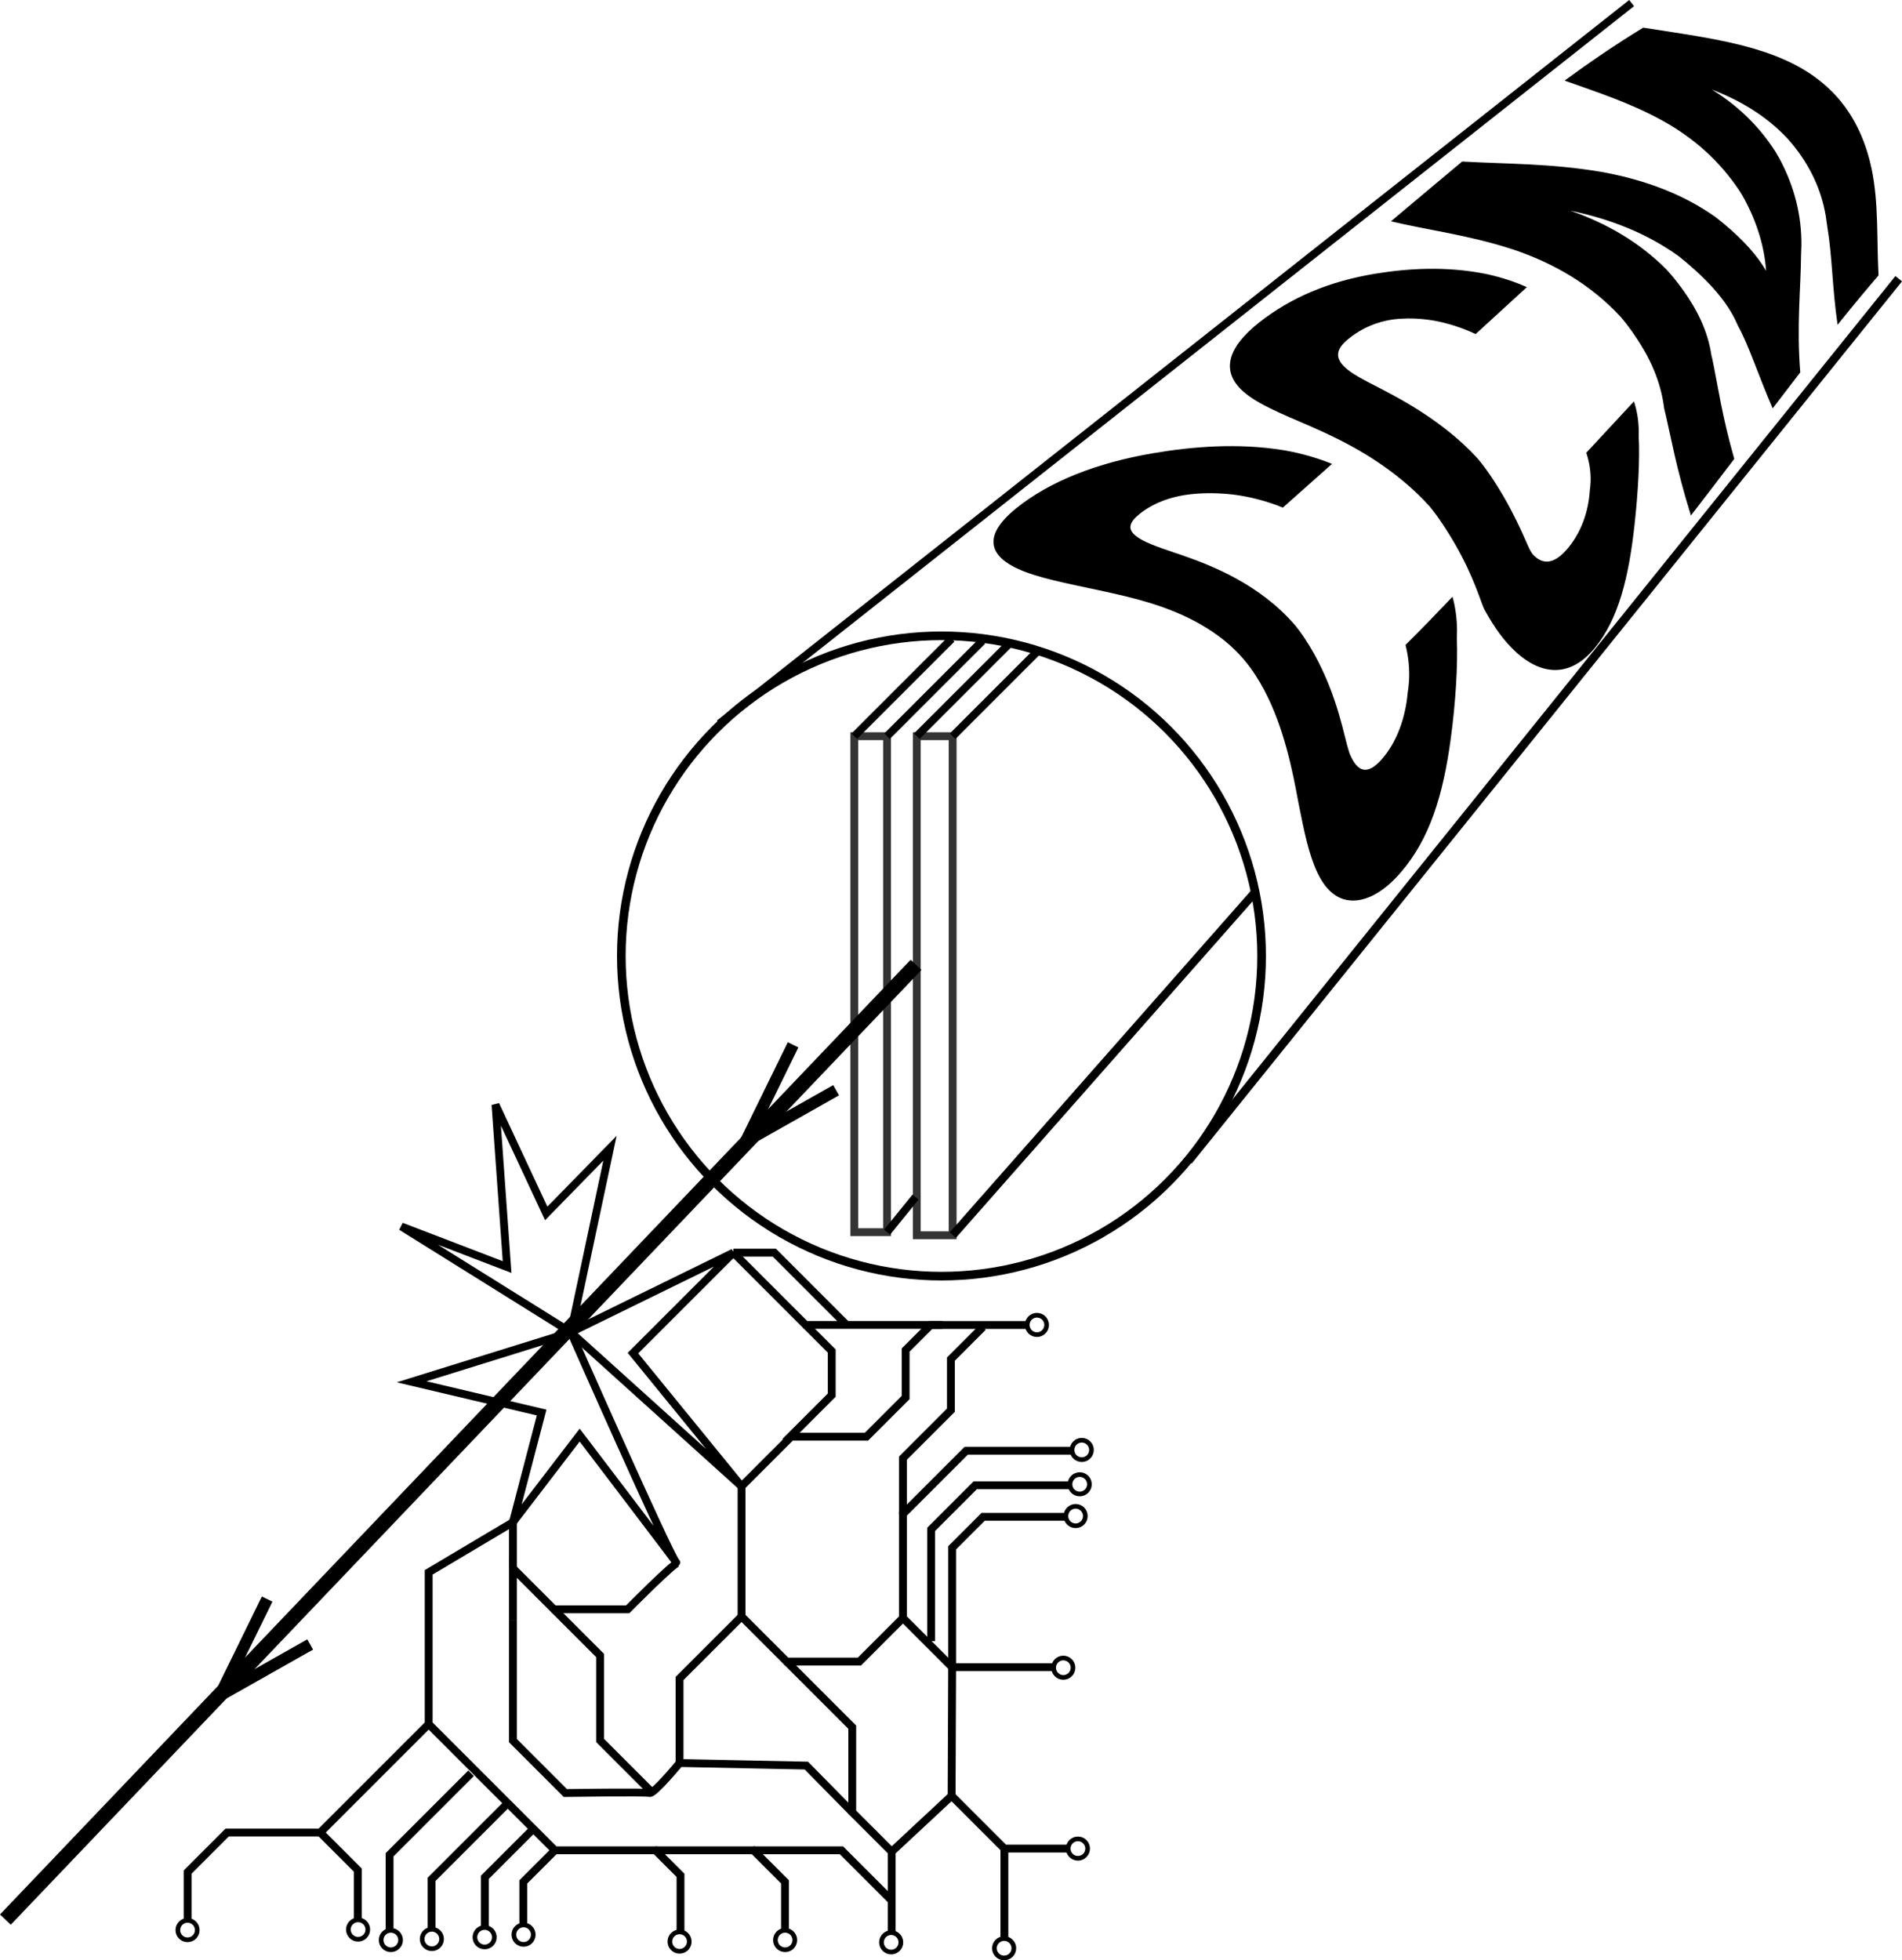 <?xml version="1.0" encoding="UTF-8" standalone="no"?>
<!-- Created with Inkscape (http://www.inkscape.org/) -->

<svg
   xmlns:dc="http://purl.org/dc/elements/1.1/"
   xmlns:cc="http://creativecommons.org/ns#"
   xmlns:rdf="http://www.w3.org/1999/02/22-rdf-syntax-ns#"
   xmlns:svg="http://www.w3.org/2000/svg"
   xmlns="http://www.w3.org/2000/svg"
   xmlns:sodipodi="http://sodipodi.sourceforge.net/DTD/sodipodi-0.dtd"
   xmlns:inkscape="http://www.inkscape.org/namespaces/inkscape"
   width="242.424mm"
   height="249.832mm"
   viewBox="0 0 242.424 249.832"
   version="1.1"
   id="svg8"
   inkscape:version="0.92.4 (5da689c313, 2019-01-14)"
   sodipodi:docname="ccm.svg"
   inkscape:export-filename="/home/alex/Desktop/ccm.png"
   inkscape:export-xdpi="96"
   inkscape:export-ydpi="96">
  <defs
     id="defs2">
    <inkscape:path-effect
       effect="perspective-envelope"
       up_left_point="-1258.392,424.436"
       up_right_point="-1056.41,427.75"
       down_left_point="-1271.858,510.554"
       down_right_point="-1060.511,484.223"
       id="path-effect999"
       is_visible="true"
       deform_type="perspective"
       horizontal_mirror="false"
       vertical_mirror="false"
       overflow_perspective="false" />
    <inkscape:path-effect
       effect="envelope"
       id="path-effect967"
       is_visible="true"
       yy="true"
       xx="true"
       bendpath1="m -1283.8,431.662 193.138,-1.997"
       bendpath2="m -1054.111,430.959 c 16.535,23.615 27.701,52.249 0.447,69.566"
       bendpath3="m -1271.324,508.701 186.597,-3.207"
       bendpath4="m -1258.246,432.488 c 27.466,23.072 28.41,48.197 1.704,73.096"
       bendpath1-nodetypes="cc"
       bendpath3-nodetypes="cc"
       bendpath2-nodetypes="cc"
       bendpath4-nodetypes="cc" />
    <inkscape:path-effect
       effect="envelope"
       id="path-effect965"
       is_visible="true"
       yy="false"
       xx="false"
       bendpath1="M 0,0 H 1"
       bendpath2="m -1015.077,423.346 5.285,81.219"
       bendpath3="M 0,0 H 1"
       bendpath4="m -1336.071,428.719 c 29.716,20.371 47.987,42.214 -3.327,73.013"
       bendpath4-nodetypes="cc"
       bendpath2-nodetypes="cc"
       bendpath1-nodetypes="cc"
       bendpath3-nodetypes="cc" />
  </defs>
  <sodipodi:namedview
     id="base"
     pagecolor="#ffffff"
     bordercolor="#666666"
     borderopacity="1.0"
     inkscape:pageopacity="0.0"
     inkscape:pageshadow="2"
     inkscape:zoom="0.71624579"
     inkscape:cx="120.78683"
     inkscape:cy="416.9683"
     inkscape:document-units="mm"
     inkscape:current-layer="layer1"
     showgrid="false"
     inkscape:window-width="1920"
     inkscape:window-height="1051"
     inkscape:window-x="0"
     inkscape:window-y="0"
     inkscape:window-maximized="1"
     fit-margin-top="0"
     fit-margin-left="0"
     fit-margin-right="0"
     fit-margin-bottom="0" />
  <g
     inkscape:label="Layer 1"
     inkscape:groupmode="layer"
     id="layer1"
     transform="translate(-5.002,-41.749)">
    <circle
       id="path3754"
       cx="132.181"
       cy="175.68"
       r="30.049"
       style="opacity:0;stroke:#000000;stroke-width:0.265;stroke-miterlimit:4;stroke-dasharray:none;stroke-opacity:0.795" />
    <circle
       style="opacity:1;fill:none;stroke:#000000;stroke-width:1.1;stroke-miterlimit:4;stroke-dasharray:none;stroke-dashoffset:0;stroke-opacity:1"
       id="path4561"
       cx="124.999"
       cy="163.585"
       r="40.805" />
    <path
       style="fill:none;stroke:#000000;stroke-width:1;stroke-linecap:butt;stroke-linejoin:miter;stroke-miterlimit:4;stroke-dasharray:none;stroke-opacity:1"
       d="M 96.693,133.967 212.963,42.141"
       id="path4563"
       inkscape:connector-curvature="0"
       sodipodi:nodetypes="cc" />
    <path
       style="fill:none;stroke:#000000;stroke-width:1.08;stroke-linecap:butt;stroke-linejoin:miter;stroke-miterlimit:4;stroke-dasharray:none;stroke-opacity:1"
       d="M 156.478,189.694 247.005,77.27"
       id="path4565"
       inkscape:connector-curvature="0"
       sodipodi:nodetypes="cc" />
    <rect
       style="opacity:1;fill:none;stroke:#000000;stroke-width:1;stroke-miterlimit:4;stroke-dasharray:none;stroke-dashoffset:0;stroke-opacity:0.795"
       id="rect4569"
       width="4.179"
       height="63.212"
       x="113.886"
       y="135.574" />
    <rect
       style="opacity:1;fill:none;stroke:#000000;stroke-width:1;stroke-miterlimit:4;stroke-dasharray:none;stroke-dashoffset:0;stroke-opacity:0.795"
       id="rect4571"
       width="4.571"
       height="63.604"
       x="121.853"
       y="135.574" />
    <path
       style="fill:none;stroke:#000000;stroke-width:1;stroke-linecap:butt;stroke-linejoin:miter;stroke-miterlimit:4;stroke-dasharray:none;stroke-opacity:1"
       d="M 113.886,135.574 C 126.294,123.166 126.294,123.166 126.294,123.166"
       id="path4573"
       inkscape:connector-curvature="0" />
    <path
       style="fill:none;stroke:#000000;stroke-width:1;stroke-linecap:butt;stroke-linejoin:miter;stroke-miterlimit:4;stroke-dasharray:none;stroke-opacity:1"
       d="m 118.066,135.574 12.146,-12.146"
       id="path4575"
       inkscape:connector-curvature="0" />
    <path
       style="fill:none;stroke:#000000;stroke-width:1;stroke-linecap:butt;stroke-linejoin:miter;stroke-miterlimit:4;stroke-dasharray:none;stroke-opacity:1"
       d="m 121.853,135.574 11.624,-11.624"
       id="path4577"
       inkscape:connector-curvature="0" />
    <path
       style="fill:none;stroke:#000000;stroke-width:1;stroke-linecap:butt;stroke-linejoin:miter;stroke-miterlimit:4;stroke-dasharray:none;stroke-opacity:1"
       d="m 126.424,135.574 10.71,-10.71"
       id="path4579"
       inkscape:connector-curvature="0" />
    <path
       style="fill:none;stroke:#000000;stroke-width:1.054;stroke-linecap:butt;stroke-linejoin:miter;stroke-miterlimit:4;stroke-dasharray:none;stroke-opacity:1"
       d="M 126.443,199.159 164.956,155.475"
       id="path4581"
       inkscape:connector-curvature="0" />
    <path
       style="fill:none;stroke:#000000;stroke-width:1.897;stroke-linecap:butt;stroke-linejoin:miter;stroke-miterlimit:4;stroke-dasharray:none;stroke-opacity:1"
       d="M 121.76,164.716 5.688,286.394"
       id="path27"
       inkscape:connector-curvature="0"
       sodipodi:nodetypes="cc" />
    <path
       style="fill:none;stroke:#000000;stroke-width:1;stroke-linecap:butt;stroke-linejoin:miter;stroke-miterlimit:4;stroke-dasharray:none;stroke-opacity:1"
       d="M 77.761,211.541 98.475,201.398 85.676,214.197 99.52,231.176 Z"
       id="path839"
       inkscape:connector-curvature="0" />
    <path
       style="fill:none;stroke:#000000;stroke-width:1;stroke-linecap:butt;stroke-linejoin:miter;stroke-miterlimit:4;stroke-dasharray:none;stroke-opacity:1"
       d="m 77.761,211.541 -20.295,6.313 16.57,3.918 -3.657,13.975 8.506,-11.101 c 0,0 13.322,17.501 12.277,16.195 -1.045,-1.306 -13.4,-29.299 -13.4,-29.299 z"
       id="path841"
       inkscape:connector-curvature="0"
       sodipodi:nodetypes="ccccccc" />
    <path
       style="fill:none;stroke:#000000;stroke-width:1;stroke-linecap:butt;stroke-linejoin:miter;stroke-miterlimit:4;stroke-dasharray:none;stroke-opacity:1"
       d="m 77.761,211.541 -21.61,-13.483 13.483,5.172 -1.478,-20.687 6.465,13.853 8.127,-8.312 z"
       id="path881"
       inkscape:connector-curvature="0" />
    <path
       style="fill:none;stroke:#000000;stroke-width:1;stroke-linecap:butt;stroke-linejoin:miter;stroke-miterlimit:4;stroke-dasharray:none;stroke-opacity:1"
       d="m 136.089,210.613 h -12.465 l -3.192,3.192 v 6.052 l -4.992,4.992 h -9.594 l -6.326,6.326 v 16.587 l 5.747,5.747 h 9.273 l 5.551,-5.551 v -13.256 l 8.065,-8.065 h 13.55"
       id="path883"
       inkscape:connector-curvature="0" />
    <path
       style="fill:none;stroke:#000000;stroke-width:1;stroke-linecap:butt;stroke-linejoin:miter;stroke-miterlimit:4;stroke-dasharray:none;stroke-opacity:1"
       d="m 99.52,247.762 -7.902,7.902 v 10.775 c 0,0 -3.261,3.97 -3.82,3.82 -0.559,-0.15 -10.742,0 -10.742,0 l -6.677,-6.677 v -15.297"
       id="path885"
       inkscape:connector-curvature="0" />
    <path
       style="fill:none;stroke:#000000;stroke-width:1;stroke-linecap:butt;stroke-linejoin:miter;stroke-miterlimit:4;stroke-dasharray:none;stroke-opacity:1"
       d="m 91.406,240.906 c -0.653,0.131 -6.4,5.942 -6.4,5.942 h -9.403 l -5.224,-5.224 v 6.661"
       id="path887"
       inkscape:connector-curvature="0"
       sodipodi:nodetypes="ccccc" />
    <path
       style="fill:none;stroke:#000000;stroke-width:1;stroke-linecap:butt;stroke-linejoin:miter;stroke-miterlimit:4;stroke-dasharray:none;stroke-opacity:1"
       d="m 105.267,253.509 8.359,8.359 v 10.84 l 5.028,5.028 v 10.514"
       id="path889"
       inkscape:connector-curvature="0" />
    <path
       style="fill:none;stroke:#000000;stroke-width:1;stroke-linecap:butt;stroke-linejoin:miter;stroke-miterlimit:4;stroke-dasharray:none;stroke-opacity:1"
       d="m 120.09,247.958 6.269,6.269 h 12.995"
       id="path891"
       inkscape:connector-curvature="0" />
    <path
       style="fill:none;stroke:#000000;stroke-width:1;stroke-linecap:butt;stroke-linejoin:miter;stroke-miterlimit:4;stroke-dasharray:none;stroke-opacity:1"
       d="m 118.653,277.736 7.64,-7.118 0.065,-16.391"
       id="path893"
       inkscape:connector-curvature="0"
       sodipodi:nodetypes="ccc" />
    <path
       style="fill:none;stroke:#000000;stroke-width:1;stroke-linecap:butt;stroke-linejoin:miter;stroke-miterlimit:4;stroke-dasharray:none;stroke-opacity:1"
       d="m 123.682,250.897 c 0,-1.959 0,-14.236 0,-14.236 l 5.616,-5.616 h 12.146"
       id="path895"
       inkscape:connector-curvature="0" />
    <path
       style="fill:none;stroke:#000000;stroke-width:1;stroke-linecap:butt;stroke-linejoin:miter;stroke-miterlimit:4;stroke-dasharray:none;stroke-opacity:1"
       d="m 126.359,254.227 v -15.215 l 3.951,-3.951 h 10.742"
       id="path897"
       inkscape:connector-curvature="0" />
    <path
       style="fill:none;stroke:#000000;stroke-width:1;stroke-linecap:butt;stroke-linejoin:miter;stroke-miterlimit:4;stroke-dasharray:none;stroke-opacity:1"
       d="m 126.294,270.618 6.726,6.726 h 8.293"
       id="path899"
       inkscape:connector-curvature="0" />
    <path
       style="fill:none;stroke-width:1;stroke-miterlimit:4;stroke-dasharray:none"
       d="m 133.02,277.344 v 11.558"
       id="path901"
       inkscape:connector-curvature="0" />
    <path
       style="fill:none;stroke:none;stroke-width:1;stroke-miterlimit:4;stroke-dasharray:none"
       d="m 133.02,277.344 2.547,6.53 4.506,0.653"
       id="path903"
       inkscape:connector-curvature="0" />
    <path
       style="opacity:1;vector-effect:none;fill:none;fill-opacity:1;stroke:#000000;stroke-width:1;stroke-linecap:butt;stroke-linejoin:miter;stroke-miterlimit:4;stroke-dasharray:none;stroke-dashoffset:0;stroke-opacity:1"
       d="m 133.02,277.344 v 11.558"
       id="path905"
       inkscape:connector-curvature="0" />
    <path
       style="opacity:1;vector-effect:none;fill:none;fill-opacity:1;stroke:#000000;stroke-width:1;stroke-linecap:butt;stroke-linejoin:miter;stroke-miterlimit:4;stroke-dasharray:none;stroke-dashoffset:0;stroke-opacity:1"
       d="m 113.625,272.708 -5.849,-5.942 -16.157,-0.327"
       id="path907"
       inkscape:connector-curvature="0"
       sodipodi:nodetypes="ccc" />
    <path
       style="opacity:1;vector-effect:none;fill:none;fill-opacity:1;stroke:#000000;stroke-width:1;stroke-linecap:butt;stroke-linejoin:miter;stroke-miterlimit:4;stroke-dasharray:none;stroke-dashoffset:0;stroke-opacity:1"
       d="m 120.09,234.702 v -7.118 l 6.112,-6.112 v -6.514 l 4.085,-4.085"
       id="path909"
       inkscape:connector-curvature="0"
       sodipodi:nodetypes="cc" />
    <path
       style="opacity:1;vector-effect:none;fill:none;fill-opacity:1;stroke:#000000;stroke-width:1;stroke-linecap:butt;stroke-linejoin:miter;stroke-miterlimit:4;stroke-dasharray:none;stroke-dashoffset:0;stroke-opacity:1"
       d="m 75.603,246.848 5.885,5.885 v 10.832 l 6.534,6.534"
       id="path911"
       inkscape:connector-curvature="0" />
    <path
       style="opacity:1;vector-effect:none;fill:none;fill-opacity:1;stroke:#000000;stroke-width:1;stroke-linecap:butt;stroke-linejoin:miter;stroke-miterlimit:4;stroke-dasharray:none;stroke-dashoffset:0;stroke-opacity:1"
       d="m 70.379,235.747 -10.739,6.39 v 19.339 l 16.087,16.087 h 12.822 l 3.188,3.188 v 7.498"
       id="path913"
       inkscape:connector-curvature="0"
       sodipodi:nodetypes="ccccccc" />
    <path
       style="opacity:1;vector-effect:none;fill:none;fill-opacity:1;stroke:#000000;stroke-width:1;stroke-linecap:butt;stroke-linejoin:miter;stroke-miterlimit:4;stroke-dasharray:none;stroke-dashoffset:0;stroke-opacity:1"
       d="m 70.379,241.624 v -5.877"
       id="path915"
       inkscape:connector-curvature="0" />
    <path
       style="opacity:1;vector-effect:none;fill:none;fill-opacity:1;stroke:#000000;stroke-width:1;stroke-linecap:butt;stroke-linejoin:miter;stroke-miterlimit:4;stroke-dasharray:none;stroke-dashoffset:0;stroke-opacity:1"
       d="M 59.64,261.476 45.819,275.297 H 33.957 l -5.04,5.04 v 6.346"
       id="path917"
       inkscape:connector-curvature="0" />
    <path
       style="opacity:1;vector-effect:none;fill:none;fill-opacity:1;stroke:#000000;stroke-width:1;stroke-linecap:butt;stroke-linejoin:miter;stroke-miterlimit:4;stroke-dasharray:none;stroke-dashoffset:0;stroke-opacity:1"
       d="m 45.819,275.297 4.79,4.79 v 6.465"
       id="path919"
       inkscape:connector-curvature="0" />
    <path
       style="opacity:1;vector-effect:none;fill:none;fill-opacity:1;stroke:#000000;stroke-width:1;stroke-linecap:butt;stroke-linejoin:miter;stroke-miterlimit:4;stroke-dasharray:none;stroke-dashoffset:0;stroke-opacity:1"
       d="m 75.727,277.563 -4.026,4.026 v 5.616"
       id="path921"
       inkscape:connector-curvature="0" />
    <path
       style="opacity:1;vector-effect:none;fill:none;fill-opacity:1;stroke:#000000;stroke-width:1;stroke-linecap:butt;stroke-linejoin:miter;stroke-miterlimit:4;stroke-dasharray:none;stroke-dashoffset:0;stroke-opacity:1"
       d="m 73.007,274.797 -6.204,6.204 v 6.465"
       id="path923"
       inkscape:connector-curvature="0" />
    <path
       style="opacity:1;vector-effect:none;fill:none;fill-opacity:1;stroke:#000000;stroke-width:1;stroke-linecap:butt;stroke-linejoin:miter;stroke-miterlimit:4;stroke-dasharray:none;stroke-dashoffset:0;stroke-opacity:1"
       d="m 69.742,271.532 -9.73,9.73 v 6.334"
       id="path925"
       inkscape:connector-curvature="0" />
    <path
       style="opacity:1;vector-effect:none;fill:none;fill-opacity:1;stroke:#000000;stroke-width:1;stroke-linecap:butt;stroke-linejoin:miter;stroke-miterlimit:4;stroke-dasharray:none;stroke-dashoffset:0;stroke-opacity:1"
       d="m 65.041,267.745 -10.383,10.383 v 9.861"
       id="path927"
       inkscape:connector-curvature="0" />
    <path
       style="opacity:1;vector-effect:none;fill:none;fill-opacity:1;stroke:#000000;stroke-width:1;stroke-linecap:butt;stroke-linejoin:miter;stroke-miterlimit:4;stroke-dasharray:none;stroke-dashoffset:0;stroke-opacity:1"
       d="m 88.549,277.563 h 12.484 l 4.022,4.022 v 6.053"
       id="path929"
       inkscape:connector-curvature="0" />
    <path
       style="opacity:1;vector-effect:none;fill:none;fill-opacity:1;stroke:#000000;stroke-width:1;stroke-linecap:butt;stroke-linejoin:miter;stroke-miterlimit:4;stroke-dasharray:none;stroke-dashoffset:0;stroke-opacity:1"
       d="m 101.033,277.563 h 11.221 l 6.446,6.446"
       id="path931"
       inkscape:connector-curvature="0" />
    <path
       style="opacity:1;vector-effect:none;fill:none;fill-opacity:1;stroke:#000000;stroke-width:1;stroke-linecap:butt;stroke-linejoin:miter;stroke-miterlimit:4;stroke-dasharray:none;stroke-dashoffset:0;stroke-opacity:1"
       d="m 98.475,201.398 8.424,8.424 0.784,0.784 h 17.436"
       id="path933"
       inkscape:connector-curvature="0" />
    <path
       style="opacity:1;vector-effect:none;fill:none;fill-opacity:1;stroke:#000000;stroke-width:1;stroke-linecap:butt;stroke-linejoin:miter;stroke-miterlimit:4;stroke-dasharray:none;stroke-dashoffset:0;stroke-opacity:1"
       d="m 107.683,210.606 3.33,3.33 v 3.526 2.09 l -5.942,5.942"
       id="path935"
       inkscape:connector-curvature="0" />
    <path
       style="opacity:1;vector-effect:none;fill:none;fill-opacity:1;stroke:#000000;stroke-width:1;stroke-linecap:butt;stroke-linejoin:miter;stroke-miterlimit:4;stroke-dasharray:none;stroke-dashoffset:0;stroke-opacity:1"
       d="M 98.475,201.398 Z"
       id="path937"
       inkscape:connector-curvature="0" />
    <path
       style="opacity:1;vector-effect:none;fill:none;fill-opacity:1;stroke:#000000;stroke-width:1;stroke-linecap:butt;stroke-linejoin:miter;stroke-miterlimit:4;stroke-dasharray:none;stroke-dashoffset:0;stroke-opacity:1"
       d="m 98.475,201.398 h 5.224 l 9.338,9.338"
       id="path939"
       inkscape:connector-curvature="0" />
    <g
       aria-label="CCM"
       transform="matrix(0.433,-0.357,0.533,0.539,447.836,-564.233)"
       style="font-style:normal;font-weight:normal;font-size:40px;line-height:1.25;font-family:sans-serif;letter-spacing:0px;word-spacing:0px;fill:#000000;fill-opacity:1;stroke:none"
       id="flowRoot941"
       inkscape:path-effect="#path-effect967;#path-effect999"
       inkscape:export-xdpi="96"
       inkscape:export-ydpi="96">
      <path
         d="m -1201.243,481.14 c 4.992,-0.338 10.155,-0.765 15.352,-1.233 -1.321,1.816 -2.86,3.373 -4.536,4.77 -0.496,0.402 -0.999,0.794 -1.507,1.176 0,0 0,0 0,0 -4.12,3.616 -10.584,8.276 -16.957,12.327 -10.381,6.6 -19.499,10.801 -29.535,12.075 -5.405,0.686 -9.592,0.203 -12.079,-1.308 -2.535,-1.541 -3.183,-4.036 -1.533,-7.62 1.516,-3.258 4.279,-6.589 8.127,-11.127 0.535,-0.616 1.09,-1.258 1.651,-1.914 4.287,-5.012 9.747,-11.931 11.793,-19.149 0.151,-0.532 0.28,-1.063 0.388,-1.593 0.127,-0.627 0.223,-1.253 0.287,-1.878 0.154,-1.561 0.108,-3.097 -0.129,-4.607 -1.018,-6.49 -5.043,-11.92 -8.706,-16.083 -0.143,-0.163 -0.287,-0.324 -0.43,-0.485 -4.285,-4.783 -8.391,-8.669 -11.148,-12.304 -5.408,-7.135 -2.502,-10.738 7.777,-10.66 9.734,0.074 20.427,2.777 30.948,7.51 7.505,3.366 15.435,7.767 21.616,13.568 0.171,0.164 0.342,0.33 0.511,0.496 1.996,1.992 3.784,4.177 5.221,6.559 -5.138,0.149 -10.059,0.284 -14.978,0.415 -1.572,-2.618 -3.538,-4.845 -5.555,-6.673 -0.192,-0.171 -0.385,-0.34 -0.578,-0.506 -2.022,-1.702 -4.108,-3.084 -6.107,-4.163 -4.194,-2.282 -8.67,-3.326 -12.787,-3.209 -4.045,0.115 -4.261,1.982 -1.793,5.842 0.414,0.647 0.907,1.356 1.482,2.161 0.117,0.167 0.237,0.338 0.361,0.512 2.638,3.733 7.698,10.632 8.163,19.283 0.06,1.121 0.037,2.253 -0.07,3.396 -0.093,0.688 -0.216,1.371 -0.367,2.046 -0.038,0.16 -0.077,0.32 -0.117,0.479 -2.214,8.712 -8.135,15.742 -10.219,18.561 -0.401,0.543 -0.739,1.027 -1.016,1.465 -0.017,0.031 -0.033,0.061 -0.049,0.092 -1.713,3.266 -0.502,4.68 4.265,4.128 5.144,-0.595 10.414,-2.761 14.976,-5.908 0.663,-0.406 1.325,-0.84 1.981,-1.305 1.869,-1.36 3.714,-3.036 5.299,-5.136 0,0 -3e-4,10e-6 -3e-4,10e-6 z"
         style="font-style:normal;font-variant:normal;font-weight:900;font-stretch:normal;font-size:96px;font-family:Roboto;-inkscape-font-specification:'Roboto Heavy'"
         id="path958"
         inkscape:original-d="m -1219.6523,478.84624 h 16.4062 c -0.3437,7.15625 -3.0312,12.95312 -8.0625,17.39062 -5.0313,4.4375 -11.75,6.65625 -20.1562,6.65625 -9.125,0 -16.2344,-2.96875 -21.3282,-8.90625 -5.0625,-5.9375 -7.4562,-13.2445 -7.5688,-23.49417 l -0.062,-5.67083 c -0.1129,-10.28092 2.6468,-17.21 7.8655,-23.1475 5.25,-5.96875 12.2031,-8.95312 20.8594,-8.95312 8.9063,0 15.7344,2.32812 20.4844,6.98437 4.75,4.625 7.4375,10.48438 8.0625,17.57813 h -16.4063 c -0.125,-3.84375 -1.0937,-6.75 -2.9062,-8.71875 -1.7813,-1.96875 -4.8594,-2.95313 -9.2344,-2.95313 -4.0625,0 -7.0782,1.5625 -9.0469,4.6875 -1.9687,3.125 -2.9531,8.32813 -2.9531,15.60938 v 3.79687 c 0,7.25 0.9219,12.45313 2.7656,15.60938 1.8437,3.125 5,4.6875 9.4688,4.6875 7.6562,0 11.5937,-3.71875 11.8125,-11.15625 z"
         inkscape:connector-curvature="0"
         sodipodi:nodetypes="ccsscsscsccccsssscsc" />
      <path
         d="m -1141.123,475.521 c 3.924,-0.388 12.248,-1.204 15.975,-1.572 -1.007,1.549 -2.228,2.872 -3.603,4.07 -0.407,0.344 -0.824,0.68 -1.249,1.009 0,0 0,0 0,0 -3.427,3.09 -9.181,7.296 -14.835,11.056 -9.21,6.124 -17.652,10.566 -26.232,11.781 -9.462,1.339 -13.525,-2.704 -13.437,-9.094 0.051,-2.699 0.798,-5.286 1.796,-7.928 0.181,-0.338 0.379,-0.687 0.594,-1.05 1.919,-3.211 4.796,-8.052 6.557,-15.613 0.035,-0.152 0.07,-0.306 0.104,-0.46 0.134,-0.665 0.245,-1.344 0.334,-2.034 0.071,-1.096 0.08,-2.183 0.028,-3.262 -0.379,-7.883 -3.407,-14.386 -6.225,-19.462 0.01,0.018 -0.282,-0.51 -0.272,-0.492 -2.841,-4.981 -4.78,-8.251 -5.259,-11.22 -0.901,-5.605 4.435,-7.996 13.666,-7.83 8.984,0.162 17.824,2.124 26.569,6.125 6.266,2.857 12.744,6.655 17.785,11.797 0.139,0.145 0.277,0.291 0.415,0.437 1.619,1.759 3.062,3.687 4.216,5.789 1.306,-0.051 -17.238,0.667 -15.834,0.612 -1.205,-2.354 -2.741,-4.348 -4.354,-5.982 -0.153,-0.153 -0.307,-0.303 -0.462,-0.451 -1.621,-1.517 -3.325,-2.739 -5.014,-3.696 -3.533,-2.019 -7.632,-2.934 -11.927,-2.904 -4.144,0.029 -5.475,1.565 -4.43,5.055 0.176,0.587 0.426,1.243 0.746,1.987 0.065,0.156 0.132,0.314 0.202,0.477 1.492,3.402 5.147,10.382 5.609,18.716 0.06,1.09 0.06,2.189 -0,3.297 -0.08,0.668 -0.181,1.323 -0.302,1.966 -0.031,0.148 -0.062,0.296 -0.095,0.443 -1.666,7.604 -5.114,13.459 -5.726,14.924 -0.145,0.363 -0.245,0.688 -0.301,0.982 -0,0.021 -0,0.043 -0,0.064 -0.078,2.308 1.673,3.515 6.208,2.979 4.923,-0.582 9.544,-2.526 13.241,-5.194 0.534,-0.339 1.06,-0.699 1.573,-1.081 1.466,-1.13 2.838,-2.502 3.945,-4.238 z"
         style="font-style:normal;font-variant:normal;font-weight:900;font-stretch:normal;font-size:96px;font-family:Roboto;-inkscape-font-specification:'Roboto Heavy'"
         id="path960"
         inkscape:original-d="m -1156.6523,478.84624 h 16.4062 c -0.3437,7.15625 -3.0312,12.95312 -8.0625,17.39062 -5.0313,4.4375 -11.75,6.65625 -20.1562,6.65625 -9.125,0 -16.2344,-2.96875 -21.3282,-8.90625 -5.0625,-5.9375 -7.5937,-14.03125 -7.5937,-24.28125 v -3.70312 c 0,-10.28125 2.6094,-18.39063 7.8281,-24.32813 5.25,-5.96875 12.2031,-8.95312 20.8594,-8.95312 8.9063,0 15.7344,2.32812 20.4844,6.98437 4.75,4.625 7.4375,10.48438 8.0625,17.57813 h -16.4063 c -0.125,-3.84375 -1.0937,-6.75 -2.9062,-8.71875 -1.7813,-1.96875 -4.8594,-2.95313 -9.2344,-2.95313 -4.0625,0 -7.0782,1.5625 -9.0469,4.6875 -1.9687,3.125 -2.9531,8.32813 -2.9531,15.60938 v 3.79687 c 0,7.25 0.9219,12.45313 2.7656,15.60938 1.8437,3.125 5,4.6875 9.4688,4.6875 7.6562,0 11.5937,-3.71875 11.8125,-11.15625 z"
         inkscape:connector-curvature="0"
         sodipodi:nodetypes="ccsscsscsccccsssscsc" />
      <path
         d="m -1082.784,471.132 c 3.49,-3.236 6.159,-7.049 7.959,-11.61 0.192,-0.516 0.368,-1.038 0.528,-1.567 0,0 0,0 0,0 1.674,-6.383 0.955,-12.049 -1.097,-17.218 0,0 0,0 0,0 -0.05,-0.127 -0.101,-0.254 -0.152,-0.381 0,0 -10e-5,0 -10e-5,0 -2.429,-5.853 -6.001,-10.597 -9.411,-15.64 6.884,0.294 13.974,0.769 21.234,1.548 5.562,5.204 10.75,9.774 14.581,14.631 0.082,0.104 0.163,0.207 0.244,0.311 3.143,4.05 5.197,8.158 5.49,12.609 0,0 0,0 0,0 0.025,0.368 0.039,0.738 0.04,1.11 0.015,4.199 -1.637,8.573 -4.914,12.937 0,0 0,0 0,0 -0.323,0.43 -0.66,0.859 -1.012,1.286 -4.383,5.288 -10.205,9.484 -16.004,14.66 -4.78,0.597 -9.66,1.291 -14.553,2.035 4.94,-5.28 10.207,-9.586 13.919,-13.732 0.195,-0.205 0.386,-0.41 0.574,-0.615 0,0 0,-10e-6 0,-10e-6 0.351,-0.356 0.692,-0.717 1.024,-1.082 0,0 0,0 0,0 3.437,-3.824 5.517,-8.126 6.121,-13.034 0,0 0,-10e-6 0,-10e-6 0.052,-0.448 0.09,-0.898 0.114,-1.352 0.133,-5.144 -1.557,-9.857 -4.432,-14.33 1.512,4.473 1.917,9.354 0.381,14.855 0,0 0,0 0,0 -0.151,0.487 -0.317,0.971 -0.497,1.452 0,0 0,0 0,0 -2.086,5.311 -5.569,9.795 -10.358,13.624 0,0 0,10e-6 0,10e-6 -0.462,0.361 -0.929,0.715 -1.404,1.063 0,0 0,0 0,0 -5.627,4.506 -12.254,8.851 -19.123,15.338 -3.397,0.563 -6.835,1.146 -10.243,1.727 3.144,-6.161 6.259,-10.817 7.596,-14.448 0,0 0,0 0,0 0.144,-0.287 0.284,-0.578 0.419,-0.875 0,0 0,0 0,0 1.494,-3.213 2.069,-7.287 1.387,-12.94 0,0 0,0 0,0 -0.064,-0.532 -0.144,-1.075 -0.241,-1.629 0,0 0,0 0,0 -1.453,-6.332 -5.079,-12.179 -10.294,-17.615 3.83,5.487 6.143,11.436 6.177,17.958 0,0 0,0 0,0 -0.028,0.572 -0.073,1.134 -0.135,1.685 0,0 0,0 0,0 -0.74,5.921 -2.698,10.111 -5.572,13.514 0,0 0,0 0,0 -0.269,0.312 -0.541,0.619 -0.817,0.921 0,0 0,0 0,0 -0.135,0.181 -0.274,0.364 -0.416,0.549 -3.316,4.002 -7.588,8.485 -12.432,15.335 -5.435,0.931 -10.707,1.826 -16.105,2.719 5.263,-7.86 9.474,-12.491 12.855,-16.843 0.296,-0.314 0.59,-0.63 0.883,-0.952 0,0 0,0 0,0 3.127,-3.515 5.409,-7.786 6.505,-13.993 0.092,-0.576 0.167,-1.164 0.224,-1.763 0.28,-7.307 -2.212,-13.864 -6.386,-19.829 -0.102,-0.145 -0.205,-0.289 -0.308,-0.433 0,0 0,0 0,0 -4.836,-6.594 -10.788,-11.722 -15.247,-16.724 6.575,-0.044 14.456,-0.118 21.136,-0.138 7.026,5.267 13.963,9.668 20.861,16.257 0,0 0,0 0,0 0.139,0.135 0.277,0.27 0.415,0.405 5.521,5.527 9.389,11.441 10.912,17.846 0,0 0,0 0,0 0.098,0.525 0.181,1.04 0.249,1.546 0,0 0,10e-6 0,10e-6 0.589,4.378 0.328,7.909 -0.675,10.82 z"
         style="font-style:normal;font-variant:normal;font-weight:900;font-stretch:normal;font-size:96px;font-family:Roboto;-inkscape-font-specification:'Roboto Heavy'"
         id="path962"
         inkscape:original-d="m -1095.668,481.18999 15.2344,-47.48438 h 21.6094 v 68.25 h -16.5 v -15.9375 l 1.5937,-32.625 -16.5,48.5625 h -10.875 l -16.5,-48.5625 1.5938,32.625 v 15.9375 h -16.4531 v -68.25 h 21.5625 z"
         inkscape:connector-curvature="0"
         sodipodi:nodetypes="cccccccccccccccc" />
    </g>
    <path
       style="opacity:1;vector-effect:none;fill:none;fill-opacity:1;stroke:#000000;stroke-width:1.5;stroke-linecap:butt;stroke-linejoin:miter;stroke-miterlimit:4;stroke-dasharray:none;stroke-dashoffset:0;stroke-opacity:1"
       d="m 39.053,245.542 -6.016,12.286 11.499,-6.5"
       id="path1001"
       inkscape:connector-curvature="0"
       sodipodi:nodetypes="ccc" />
    <path
       style="opacity:1;vector-effect:none;fill:none;fill-opacity:1;stroke:#000000;stroke-width:1.5;stroke-linecap:butt;stroke-linejoin:miter;stroke-miterlimit:4;stroke-dasharray:none;stroke-dashoffset:0;stroke-opacity:1"
       d="m 106.087,174.907 -6.016,12.286 11.499,-6.5"
       id="path1001-6"
       inkscape:connector-curvature="0"
       sodipodi:nodetypes="ccc" />
    <ellipse
       style="fill:none;stroke:none;stroke-width:100;stroke-miterlimit:4;stroke-dasharray:none"
       id="path1022"
       cx="143.376"
       cy="209.44"
       rx="7.25"
       ry="4.733" />
    <circle
       style="opacity:1;fill:none;stroke:#000000;stroke-width:0.595;stroke-miterlimit:4;stroke-dasharray:none;stroke-dashoffset:0;stroke-opacity:1"
       id="path4561-8"
       cx="137.167"
       cy="210.606"
       r="1.238" />
    <circle
       style="opacity:1;fill:none;stroke:#000000;stroke-width:0.595;stroke-miterlimit:4;stroke-dasharray:none;stroke-dashoffset:0;stroke-opacity:0.986"
       id="path4561-8-7"
       cx="142.88"
       cy="226.539"
       r="1.238" />
    <circle
       style="opacity:1;fill:none;stroke:#000000;stroke-width:0.595;stroke-miterlimit:4;stroke-dasharray:none;stroke-dashoffset:0;stroke-opacity:1"
       id="path4561-8-7-8"
       cx="142.619"
       cy="230.915"
       r="1.238" />
    <circle
       style="opacity:1;fill:none;stroke:#000000;stroke-width:0.595;stroke-miterlimit:4;stroke-dasharray:none;stroke-dashoffset:0;stroke-opacity:1"
       id="path4561-8-7-8-5"
       cx="142.097"
       cy="234.963"
       r="1.238" />
    <circle
       style="opacity:1;fill:none;stroke:#000000;stroke-width:0.595;stroke-miterlimit:4;stroke-dasharray:none;stroke-dashoffset:0;stroke-opacity:1"
       id="path4561-8-7-8-5-9"
       cx="140.53"
       cy="254.293"
       r="1.238" />
    <circle
       style="opacity:1;fill:none;stroke:#000000;stroke-width:0.595;stroke-miterlimit:4;stroke-dasharray:none;stroke-dashoffset:0;stroke-opacity:1"
       id="path4561-8-7-8-5-9-8"
       cx="142.391"
       cy="277.344"
       r="1.238" />
    <circle
       style="opacity:1;fill:none;stroke:#000000;stroke-width:0.595;stroke-miterlimit:4;stroke-dasharray:none;stroke-dashoffset:0;stroke-opacity:1"
       id="path4561-8-7-8-5-9-8-3"
       cx="132.987"
       cy="290.045"
       r="1.238" />
    <circle
       style="opacity:1;fill:none;stroke:#000000;stroke-width:0.595;stroke-miterlimit:4;stroke-dasharray:none;stroke-dashoffset:0;stroke-opacity:1"
       id="path4561-8-7-8-5-9-8-3-6"
       cx="118.588"
       cy="289.294"
       r="1.238" />
    <circle
       style="opacity:1;fill:none;stroke:#000000;stroke-width:0.595;stroke-miterlimit:4;stroke-dasharray:none;stroke-dashoffset:0;stroke-opacity:1"
       id="path4561-8-7-8-5-9-8-3-6-4"
       cx="105.071"
       cy="289.001"
       r="1.238" />
    <circle
       style="opacity:1;fill:none;stroke:#000000;stroke-width:0.595;stroke-miterlimit:4;stroke-dasharray:none;stroke-dashoffset:0;stroke-opacity:1"
       id="path4561-8-7-8-5-9-8-3-6-4-7"
       cx="91.618"
       cy="289.196"
       r="1.238" />
    <circle
       style="opacity:1;fill:none;stroke:#000000;stroke-width:0.595;stroke-miterlimit:4;stroke-dasharray:none;stroke-dashoffset:0;stroke-opacity:1"
       id="path4561-8-7-8-5-9-8-3-6-4-7-1"
       cx="71.734"
       cy="288.315"
       r="1.238" />
    <circle
       style="opacity:1;fill:none;stroke:#000000;stroke-width:0.595;stroke-miterlimit:4;stroke-dasharray:none;stroke-dashoffset:0;stroke-opacity:1"
       id="path4561-8-7-8-5-9-8-3-6-4-7-1-5"
       cx="66.771"
       cy="288.641"
       r="1.238" />
    <circle
       style="opacity:1;fill:none;stroke:#000000;stroke-width:0.595;stroke-miterlimit:4;stroke-dasharray:none;stroke-dashoffset:0;stroke-opacity:1"
       id="path4561-8-7-8-5-9-8-3-6-4-7-1-5-9"
       cx="60.045"
       cy="288.87"
       r="1.238" />
    <circle
       style="opacity:1;fill:none;stroke:#000000;stroke-width:0.595;stroke-miterlimit:4;stroke-dasharray:none;stroke-dashoffset:0;stroke-opacity:1"
       id="path4561-8-7-8-5-9-8-3-6-4-7-1-5-9-4"
       cx="54.821"
       cy="289.001"
       r="1.238" />
    <circle
       style="opacity:1;fill:none;stroke:#000000;stroke-width:0.595;stroke-miterlimit:4;stroke-dasharray:none;stroke-dashoffset:0;stroke-opacity:1"
       id="path4561-8-7-8-5-9-8-3-6-4-7-1-5-9-4-4"
       cx="50.642"
       cy="287.662"
       r="1.238" />
    <circle
       style="opacity:1;fill:none;stroke:#000000;stroke-width:0.595;stroke-miterlimit:4;stroke-dasharray:none;stroke-dashoffset:0;stroke-opacity:1"
       id="path4561-8-7-8-5-9-8-3-6-4-7-1-5-9-4-4-2"
       cx="28.907"
       cy="287.731"
       r="1.238" />
    <path
       style="opacity:1;vector-effect:none;fill:none;fill-opacity:1;stroke:#000000;stroke-width:1;stroke-linecap:butt;stroke-linejoin:miter;stroke-miterlimit:4;stroke-dasharray:none;stroke-dashoffset:0;stroke-opacity:1"
       d="m 118.066,198.786 3.624,-4.473"
       id="path1286"
       inkscape:connector-curvature="0" />
  </g>
</svg>

